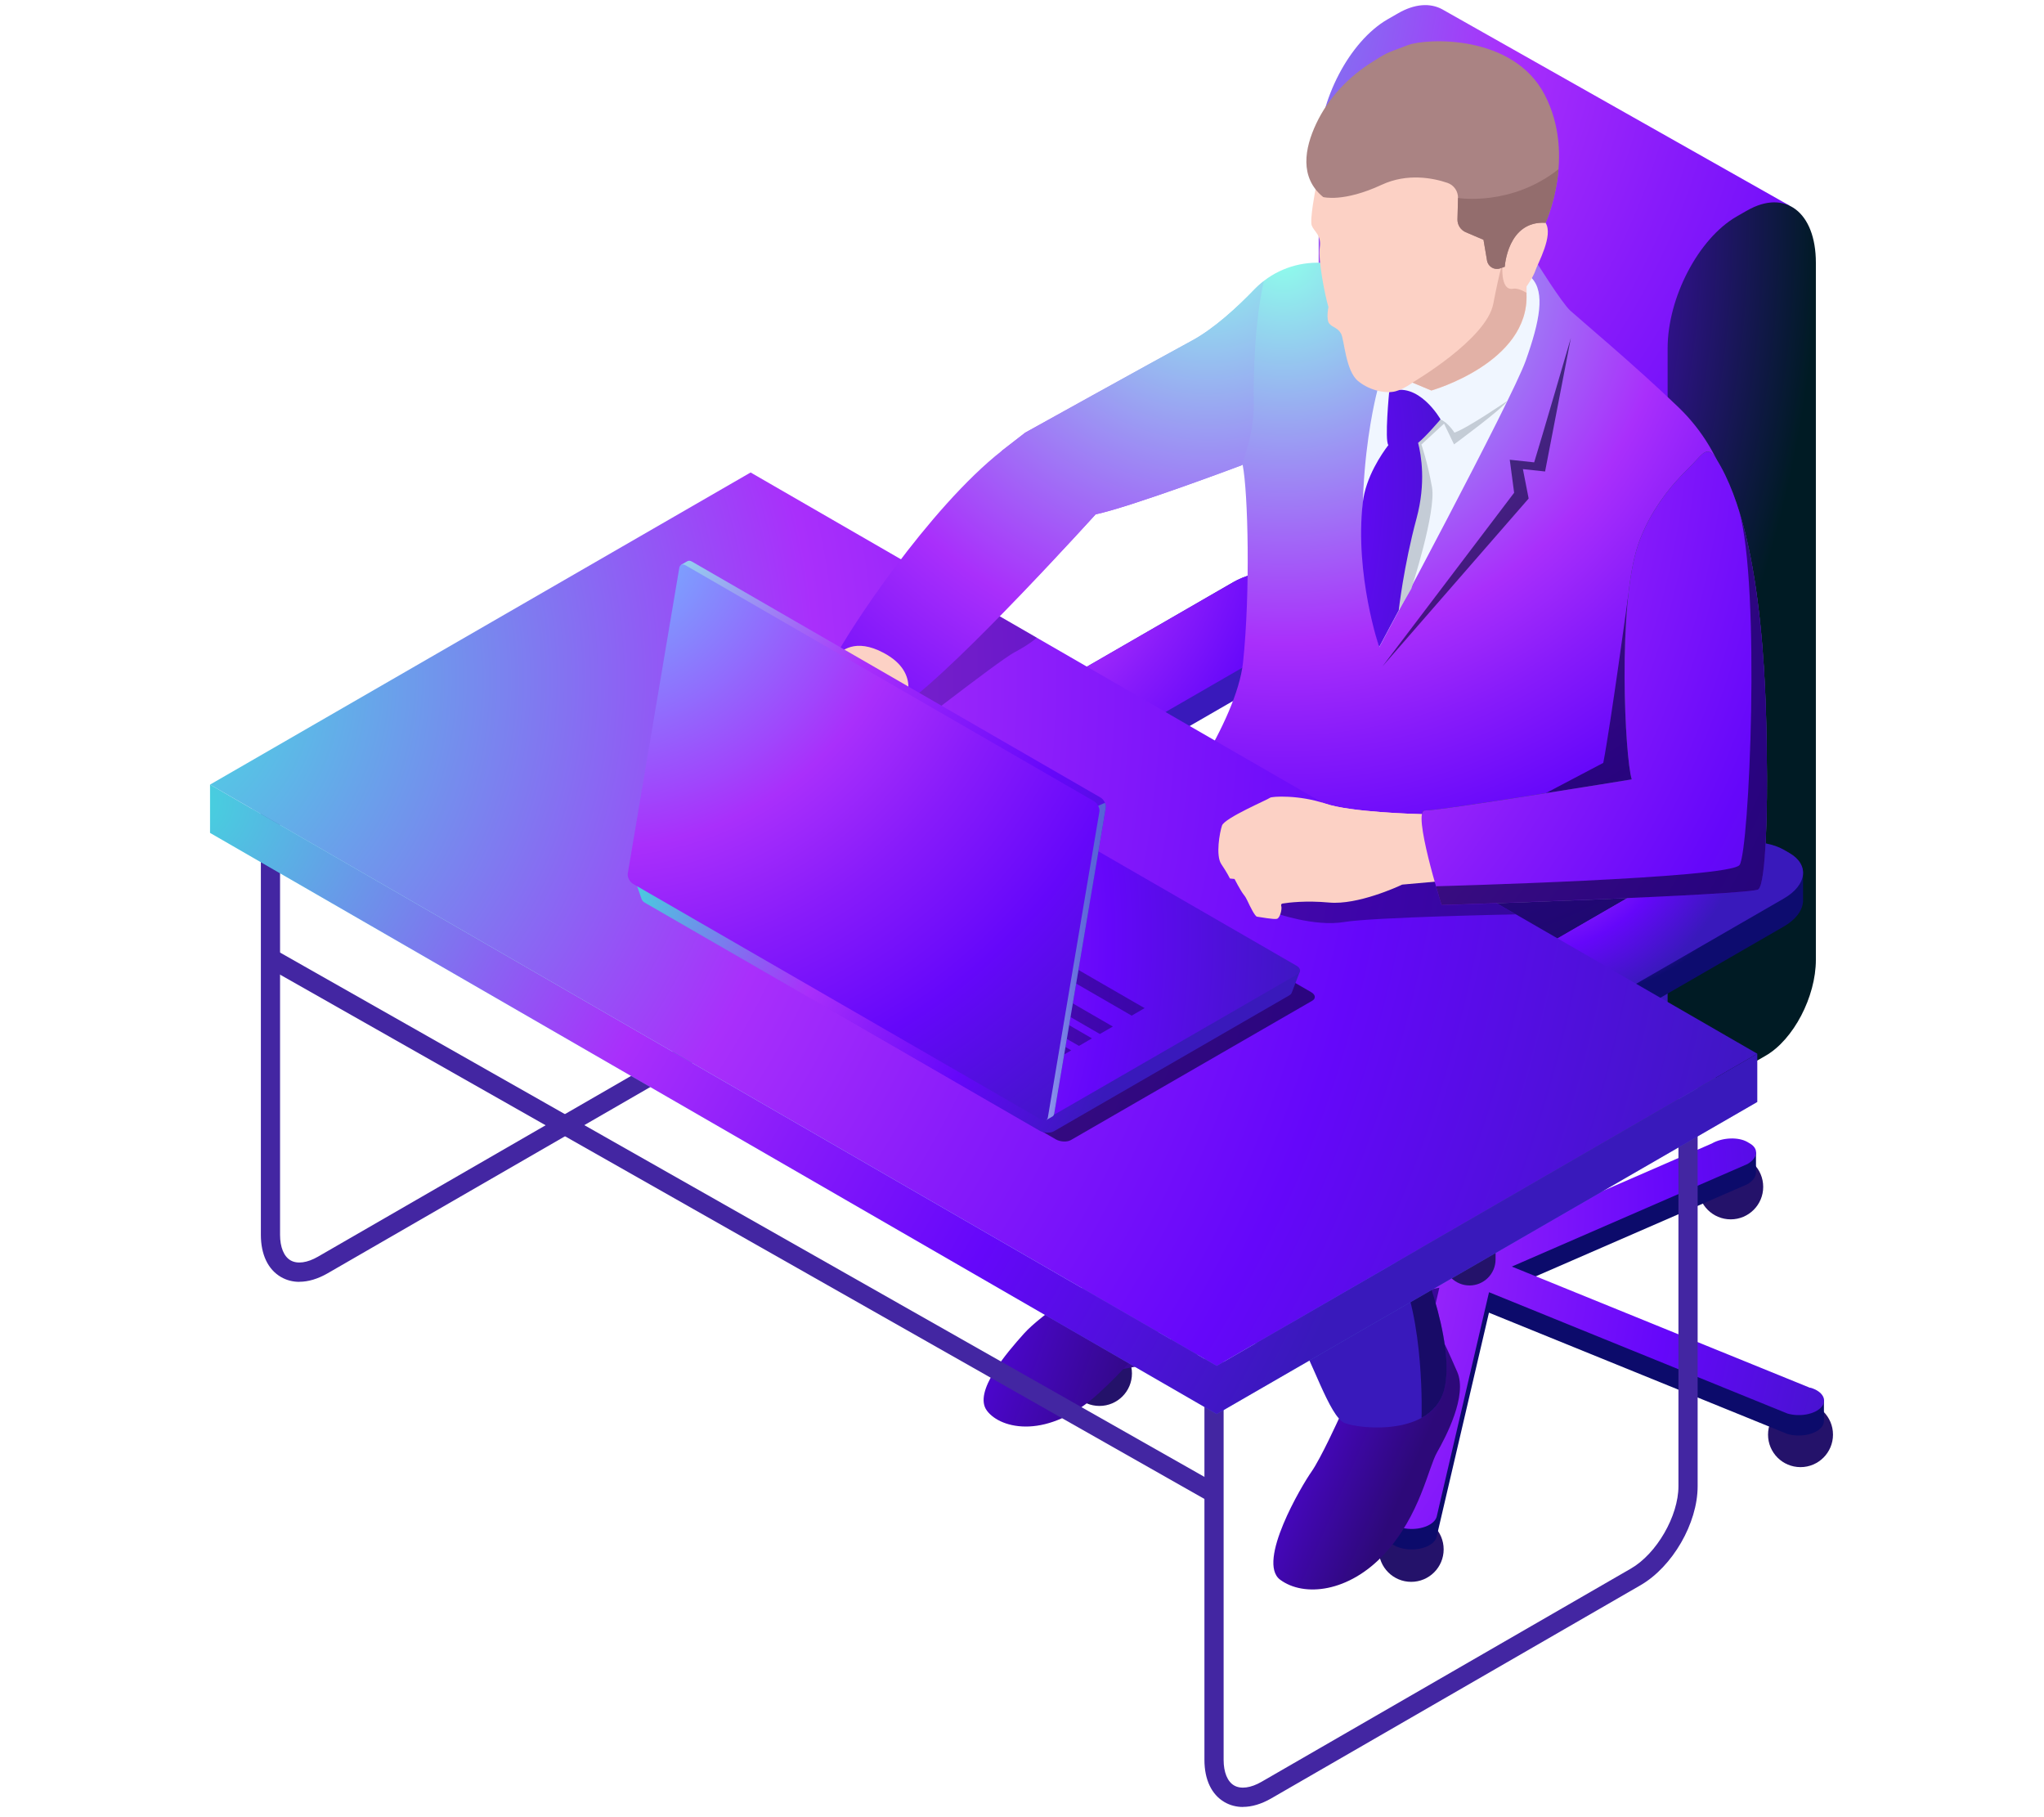 <svg xmlns="http://www.w3.org/2000/svg" width="450" height="400" viewBox="0 0 450 400" fill="none"><g clip-path="url(#clip0_358_30161)"><path d="M310.682 348.197C314.63 348.197 317.831 344.996 317.831 341.048C317.831 337.099 314.63 333.898 310.682 333.898C306.733 333.898 303.532 337.099 303.532 341.048C303.532 344.996 306.733 348.197 310.682 348.197Z" fill="#24126A"></path><path d="M388.18 261.256C388.18 265.194 384.985 268.405 381.03 268.405C377.075 268.405 373.88 265.211 373.88 261.256C373.88 257.301 377.075 254.106 381.03 254.106C384.985 254.106 388.18 257.301 388.18 261.256Z" fill="#24126A"></path><path d="M403.545 315.797C403.545 319.735 400.35 322.946 396.395 322.946C392.44 322.946 389.245 319.752 389.245 315.797C389.245 311.842 392.44 308.647 396.395 308.647C400.35 308.647 403.545 311.842 403.545 315.797Z" fill="#24126A"></path><path d="M249.207 302.326C249.207 306.264 246.013 309.476 242.057 309.476C238.102 309.476 234.908 306.281 234.908 302.326C234.908 298.371 238.102 295.177 242.057 295.177C246.013 295.177 249.207 298.371 249.207 302.326Z" fill="#24126A"></path><path d="M293.356 254.072C293.356 258.011 290.162 261.222 286.206 261.222C282.251 261.222 279.057 258.027 279.057 254.072C279.057 250.118 282.251 246.923 286.206 246.923C290.162 246.923 293.356 250.118 293.356 254.072Z" fill="#24126A"></path><path d="M320.823 280.523L242.294 295.65C241.956 295.684 241.635 295.735 241.331 295.802L241.398 295.279L237.629 294.332V298.794H237.646C237.646 298.963 237.646 299.149 237.697 299.318C238.17 301.059 241.009 302.259 244.035 301.972L322.564 286.845L320.84 280.523H320.823Z" fill="#390898"></path><path d="M386.591 253.599L384.208 255.611C382.145 254.715 379.002 254.918 376.855 256.168L320.924 280.507L328.75 285.019L384.681 260.681C385.999 259.921 386.625 258.94 386.574 258.028H386.591V253.599Z" fill="#0C0B6B"></path><path d="M291.514 248.157C290.128 246.585 286.798 245.96 284.06 246.754C283.739 246.856 283.435 246.957 283.164 247.092C283.029 246.872 282.877 246.653 282.674 246.467C282.184 245.977 281.035 245.284 281.035 245.284V249.729C281.052 250.168 281.237 250.625 281.626 251.064L317.73 284.022L327.601 281.115L291.497 248.157H291.514Z" fill="url(#paint0_linear_358_30161)"></path><path d="M401.55 308.242L400.215 308.715L399.454 310.304C399.167 310.169 398.862 310.05 398.524 309.949L327.686 281.166L322.666 286.861L393.504 315.645C396.226 316.439 399.555 315.814 400.958 314.242C401.381 313.769 401.55 313.262 401.533 312.755H401.55V308.242Z" fill="#0C0B6B"></path><path d="M317.763 284.073L306.134 333.915L305.272 333.476V338.09C305.425 339.527 307.318 340.794 309.921 341.031C312.946 341.301 315.769 340.118 316.259 338.377L328.699 285.104L317.763 284.107V284.073Z" fill="#0C0B6B"></path><path d="M398.541 305.504L332.841 278.799L384.698 256.236C387.014 254.901 387.267 252.872 385.256 251.706L384.715 251.385C382.703 250.219 379.188 250.371 376.872 251.706L325.015 274.27L291.531 243.695C290.145 242.123 286.815 241.498 284.077 242.292C281.356 243.086 280.274 245.013 281.66 246.585L315.144 277.143L242.311 291.171C239.285 291.442 237.223 293.081 237.713 294.822C238.203 296.563 241.026 297.763 244.052 297.476L316.885 283.447L305.357 332.868C304.884 334.608 306.946 336.248 309.955 336.518C312.963 336.789 315.803 335.606 316.293 333.865L327.821 284.445L393.521 311.149C396.242 311.943 399.572 311.318 400.975 309.746C402.378 308.174 401.279 306.248 398.558 305.453L398.541 305.504ZM325.792 278.867L324.575 280.253L321.905 280.016L321.482 278.478L323.882 277.768L325.792 278.867Z" fill="url(#paint1_radial_358_30161)"></path><path d="M323.528 282.957C320.368 282.957 317.798 280.388 317.798 277.228V210.889H329.258V277.228C329.258 280.388 326.689 282.957 323.528 282.957Z" fill="#24126A"></path><path d="M293.052 132.111H293.019C292.883 130.624 291.903 129.204 290.044 128.122L288.844 127.429C284.398 124.86 276.623 125.181 271.485 128.156L235.263 149.063C232.541 150.635 231.121 152.629 231.037 154.556H231.02V160.877C231.02 162.517 232 164.072 234.012 165.238L235.212 165.931C239.657 168.5 247.432 168.179 252.571 165.204L288.793 144.297C291.43 142.776 292.85 140.849 293.019 138.99H293.052V132.111Z" fill="url(#paint2_radial_358_30161)"></path><path d="M235.229 159.779L234.029 159.086C229.583 156.517 230.141 152.038 235.28 149.063L271.502 128.156C276.64 125.198 284.415 124.86 288.861 127.429L290.061 128.122C294.506 130.691 293.948 135.17 288.81 138.145L252.588 159.052C247.449 162.01 239.674 162.348 235.229 159.779Z" fill="url(#paint3_radial_358_30161)"></path><path d="M311.899 188.951L236.04 232.692C232.288 234.855 229.229 232.557 229.229 227.554C229.229 222.551 232.271 216.72 236.04 214.557L322.936 164.427V167.858C322.936 175.987 318.001 185.435 311.899 188.951Z" fill="#515151"></path><path d="M317.494 2.036C314.857 0.616 311.46 0.802 307.758 2.949L305.493 4.25C297.11 9.084 290.315 22.081 290.315 33.27V183.272L310.463 171.643V176.41L286.292 196.1L231.375 232.912L308.553 276.535L352.922 242.377L378.191 220.793L393.944 45.237L317.494 2.036Z" fill="url(#paint4_radial_358_30161)"></path><path d="M260.954 249.644C260.954 249.644 258.909 244.219 262.966 240.163C267.023 236.106 288.354 227.131 289.909 226.168C291.447 225.205 299.12 219.56 299.12 219.56L301.453 214.32C301.453 214.32 258.132 218.545 257.557 219.222C256.982 219.898 237.274 237.56 237.866 238.337C238.44 239.115 251.438 242.258 251.438 242.258L253.94 245.689L260.954 249.661V249.644Z" fill="#2D2D2D"></path><path d="M384.58 46.369L382.315 47.671C373.932 52.505 367.137 65.502 367.137 76.691V226.675L312.88 257.977C309.127 260.14 306.068 265.971 306.068 270.974C306.068 275.977 309.11 278.293 312.88 276.112L388.738 232.371C394.84 228.856 399.776 219.408 399.776 211.278V57.846C399.776 46.657 392.981 41.519 384.597 46.369H384.58Z" fill="url(#paint5_radial_358_30161)"></path><path d="M240.418 282.129C240.418 282.129 229.245 289.295 225.459 293.521C221.673 297.746 214.185 306.4 217.278 310.524C220.355 314.648 230.767 316.946 241.939 306.653C253.112 296.36 249.934 295.752 259.467 290.648C268.983 285.543 271.603 280 270.471 276.822C269.321 273.645 264.623 268.033 262.053 269.25C259.484 270.467 240.435 282.146 240.435 282.146L240.418 282.129Z" fill="url(#paint6_linear_358_30161)"></path><path d="M294.776 312.248C294.776 312.248 290.771 321.07 288.692 324.011C286.613 326.952 276.606 343.837 281.829 347.724C287.069 351.612 296.991 350.53 304.834 342.012C312.676 333.493 314.417 323.132 316.361 319.718C318.305 316.304 323.105 307.228 320.823 301.989C318.541 296.749 318.034 295.836 318.034 295.836L294.776 312.248Z" fill="url(#paint7_linear_358_30161)"></path><path d="M254.194 186.534C254.194 186.534 220.98 219.289 215.538 235.751C215.538 235.751 213.239 244.641 219.662 251.605C226.085 258.585 239.708 281.369 239.708 281.369C239.708 281.369 249.884 293.673 263.017 283.836C263.017 283.836 268.95 274.354 265.299 268.033C261.648 261.729 251.929 241.565 251.929 241.565C251.929 241.565 273.226 226.912 283.74 223.21C294.253 219.509 299.865 216.652 299.865 216.652C299.865 216.652 297.955 226.574 290.264 236.241C282.573 245.909 269.694 261.458 273.987 272.275C278.263 283.092 280.748 286.439 284.788 292.676C288.81 298.895 292.63 311.893 296.062 313.245C299.493 314.597 315.381 316.152 317.95 305.808C320.52 295.464 312.542 275.368 308.941 268.574C308.941 268.574 351.891 219.036 355.981 213.576C360.072 208.134 267.496 178.117 254.194 186.517V186.534Z" fill="url(#paint8_radial_358_30161)"></path><path d="M265.316 268.033C261.665 261.729 251.946 241.565 251.946 241.565C251.946 241.565 273.243 226.912 283.756 223.21C294.27 219.509 299.882 216.652 299.882 216.652C301.893 213.864 308.417 203.216 311.341 194.782C287.12 187.683 260.82 182.342 254.211 186.517C256.56 192.314 268.899 192.263 268.899 192.263C268.899 192.263 273.514 203.486 276.573 204.923C279.632 206.359 286.951 204.787 286.951 204.787C286.951 204.787 285.768 206.63 280.545 210.399C275.322 214.168 242.649 240.94 242.649 240.94C242.649 240.94 244.509 242.005 253.214 257.723C261.918 273.459 263.034 283.819 263.034 283.819C263.034 283.819 268.967 274.337 265.316 268.016V268.033Z" fill="#160A5B"></path><path opacity="0.6" d="M338.723 203.909C319.522 202.083 297.16 201.914 302.197 211.988C310.733 229.092 327.906 229.853 327.906 229.853C327.804 236.14 301.453 266.478 301.453 266.478L307.589 278.411C313.724 290.343 312.964 312.096 312.964 312.096C315.33 310.811 317.206 308.8 317.967 305.791C320.536 295.448 312.558 275.352 308.958 268.557C308.958 268.557 351.907 219.002 355.998 213.56C357.215 211.954 349.93 208.168 338.74 203.892L338.723 203.909Z" fill="#020230"></path><path d="M220.608 99.187L225.713 95.232C225.713 95.232 253.247 79.953 262.409 74.984C267.361 72.296 272.516 67.513 276.201 63.676C279.784 59.941 284.754 57.845 289.943 57.828L338.183 57.592C338.183 57.592 343.794 66.6 345.688 68.358C347.074 69.659 360.173 80.629 369.554 89.671C374.743 94.674 378.529 100.944 380.49 107.874C385.865 126.821 385.78 164.984 386.592 192.28C386.592 192.28 383.262 193.582 375.013 195.34C366.799 197.097 367.813 195.965 367.813 195.965C367.813 195.965 355.508 223.65 338.808 226.337C322.108 229.008 299.611 221.199 295.605 194.985C295.605 194.985 263.051 190.1 254.228 186.483C253.416 186.145 253.129 185.148 253.653 184.438C257.591 179.216 272.263 158.967 273.666 145.767C275.288 130.522 274.781 108.381 273.581 102.33C273.581 102.33 249.039 111.575 241.213 113.215C241.213 113.215 211.329 146.055 198.838 154.996C198.838 154.996 203.114 148.269 194.528 143.705L220.608 99.187Z" fill="url(#paint9_radial_358_30161)"></path><path opacity="0.6" d="M375.03 195.34C376.281 195.069 377.413 194.816 378.444 194.579L376.703 191.165L331.421 186.365L304.969 187.734L295.875 196.371C296.382 199.176 297.109 201.779 298.022 204.145C298.072 204.145 309.262 205.768 314.468 204.652C319.674 203.537 359.97 209.469 360.054 209.469C364.618 202.912 367.44 196.81 367.795 196.033C367.762 196.252 368.252 196.759 375.03 195.323V195.34Z" fill="#020230"></path><path d="M313.91 179.52C313.86 179.351 313.725 179.232 313.539 179.232C311.358 179.182 297.211 178.759 291.853 176.917C286.055 174.922 279.903 175.277 279.581 175.615C279.26 175.953 269.609 180.044 269.034 181.717C268.527 183.187 267.597 188.325 268.882 190.218C270.167 192.111 270.775 193.379 270.775 193.379L271.789 193.48C271.789 193.48 273.091 196.033 273.818 196.945C274.139 197.334 274.392 197.773 274.612 198.247C275.221 199.565 276.302 201.745 276.742 201.779C277.384 201.847 280.376 202.438 281.136 202.252C281.762 202.083 282.32 200.19 282.066 199.362C281.998 199.126 282.117 198.923 282.353 198.889C283.739 198.669 287.475 198.196 292.63 198.669C298.918 199.244 307.826 195.137 308.637 194.748C308.688 194.731 308.721 194.714 308.772 194.714L317.646 193.92C317.899 193.903 318.069 193.649 318.001 193.396L313.944 179.537L313.91 179.52Z" fill="#FCD1C5"></path><path d="M303.228 85.987C303.228 85.987 295.673 113.823 303.668 142.438C303.668 142.438 332.723 88.234 335.884 79.429C339.028 70.623 340.177 64.386 337.236 61.226C334.295 58.065 308.028 74.392 308.028 74.392L303.228 85.987Z" fill="#F0F6FF"></path><path d="M310.699 129.643C310.699 129.643 316.226 112.708 315.263 107.232C314.299 101.756 312.93 97.852 312.93 97.852L317.916 93.254L320.114 97.818C320.114 97.818 331.1 89.756 331.827 88.251C331.827 88.251 322.97 94.319 320.198 95.232C320.198 95.232 318.88 93.052 317.139 92.325C315.398 91.598 311.071 97.513 311.071 97.513L310.259 107.79L305.916 131.756L307.42 135.322L310.682 129.643H310.699Z" fill="#C4CCD6"></path><path d="M317.156 92.324C317.156 92.324 312.237 83.654 305.831 86.307C305.831 86.307 304.8 96.989 305.662 97.969C304.225 99.846 300.659 105.001 300.017 110.679C298.242 126.584 303.634 142.437 303.634 142.437L307.944 134.342C307.944 134.342 309.026 124.589 311.865 114.094C313.961 106.336 312.896 100.184 312.203 97.479C314.029 95.992 317.139 92.307 317.139 92.307L317.156 92.324Z" fill="url(#paint10_radial_358_30161)"></path><path d="M289.638 41.586C289.638 41.586 288.303 48.364 288.793 49.648C289.266 50.933 290.99 51.795 290.567 54.431C290.145 57.068 291.666 64.961 292.461 67.581C292.461 67.581 291.886 70.386 292.68 71.265C293.475 72.144 294.489 72.11 295.233 73.429C295.976 74.764 296.213 81.592 298.985 83.874C301.757 86.156 305.357 86.629 307.216 86.139C309.076 85.648 310.986 84.229 310.986 84.229L315.144 85.97C315.144 85.97 336.762 79.851 336.086 64.657V63.051C336.086 63.051 337.607 60.904 338.047 59.502C338.486 58.099 342.07 51.778 340.261 49.056C340.261 49.056 348.628 16.014 322.801 14.02C296.974 12.025 293.086 30.127 289.655 41.603L289.638 41.586Z" fill="#FCD1C5"></path><path d="M336.07 64.64V64.454C334.988 63.811 333.94 63.406 333.095 63.558C330.137 64.082 330.813 57.947 330.813 57.947C330.813 57.947 330.272 59.062 328.751 66.888C327.247 74.713 310.953 84.212 310.953 84.212L315.111 85.952C315.111 85.952 336.729 79.834 336.053 64.64H336.07Z" fill="#E2B1A6"></path><path d="M289.757 27.253C287.238 32.611 286.021 39.051 291.312 43.377C291.312 43.377 295.757 44.594 304.192 40.673C309.871 38.037 315.567 39.203 318.66 40.251C320.097 40.741 321.026 42.093 320.993 43.597L320.874 48.296C320.841 49.513 321.567 50.628 322.683 51.118L326.604 52.792L327.382 57.372C327.618 58.724 329.004 59.535 330.289 59.079L331.286 58.724C331.286 58.724 331.878 48.549 340.262 49.056C340.262 49.056 347.056 34.352 340.093 20.898C333.129 7.445 314.029 8.408 309.955 9.929C304.597 11.941 305.341 11.636 302.265 13.546C296.906 16.859 292.444 21.541 289.757 27.253Z" fill="#AA8383"></path><path opacity="0.6" d="M358.482 130.945C358.482 130.945 354.561 159.779 352.972 167.925L340.329 174.584L362.776 173.215L358.482 130.928V130.945Z" fill="#020230"></path><path d="M340.261 49.039C340.261 49.039 342.56 44.053 343.118 37.242C332.672 45.507 320.993 43.58 320.993 43.58L320.874 48.279C320.84 49.496 321.567 50.611 322.683 51.102L326.604 52.775L327.382 57.355C327.618 58.707 329.004 59.519 330.289 59.062L331.286 58.707C331.286 58.707 331.878 48.532 340.261 49.039Z" fill="#936D6D"></path><path opacity="0.6" d="M345.839 74.375C345.839 74.375 339.146 97.344 337.76 101.772L332.385 101.198L333.348 108.465L304.36 146.68L336.543 109.733L335.275 103.26L340.16 103.784L345.839 74.375Z" fill="#020230"></path><path d="M317.376 199.227C317.376 199.227 385.358 197.013 387.099 195.779C388.84 194.545 389.144 177.052 388.975 166.911C388.856 159.796 388.941 131.976 382.873 112.471C387.639 129.001 385.138 187.43 382.974 190.404C380.811 193.379 316.142 195.086 316.142 195.086C316.835 197.52 317.376 199.21 317.376 199.21V199.227Z" fill="#263649"></path><path d="M183.811 144.855C183.811 144.855 183.558 146.562 180.6 148.252C177.642 149.925 170.07 153.66 168.853 154.742C167.636 155.824 162.176 160.607 162.007 161.232C161.855 161.858 160.216 167.283 160.216 167.621C160.216 167.942 160.756 170.46 160.756 170.46L159.066 178.472C159.066 178.472 156.936 181.582 159.252 182.427C161.568 183.272 162.886 180.872 162.92 180.5C162.92 180.5 166.436 178.827 169.005 176.832C171.574 174.838 181.901 166.539 183.642 167.046C185.4 167.553 183.778 170.528 182.949 171.052C182.104 171.559 176.645 176.917 178.927 180.618C181.225 184.337 182.713 178.522 184.217 177.339C185.721 176.156 189.001 171.508 191.012 170.934C193.023 170.359 196.657 162.872 197.131 159.542C197.604 156.195 199.987 154.049 200.849 152.967C201.711 151.886 199.007 143.587 199.007 143.587L188.798 140.409L185.214 142.742L183.795 144.905L183.811 144.855Z" fill="#FCD1C5"></path><path d="M377.87 101.029C375.74 97.649 374.76 100.15 371.886 102.922C368.016 106.674 363.164 112.505 360.646 119.874C356.082 133.277 357.722 166.759 359.243 171.559C359.243 171.559 316.666 178.523 313.724 178.404C310.783 178.269 317.375 199.244 317.375 199.244C317.375 199.244 385.358 197.03 387.099 195.796C388.839 194.562 389.144 177.069 388.975 166.928C388.839 158.241 388.992 118.624 377.853 101.029H377.87Z" fill="#334659"></path><path d="M317.376 199.227C317.376 199.227 385.358 197.013 387.099 195.779C388.84 194.545 389.144 177.052 388.975 166.911C388.856 159.796 388.941 131.976 382.873 112.471C387.639 129.001 385.138 187.43 382.974 190.404C380.811 193.379 316.142 195.086 316.142 195.086C316.835 197.52 317.376 199.21 317.376 199.21V199.227Z" fill="#263649"></path><path d="M396.953 191.773H396.919C396.784 190.286 395.803 188.866 393.944 187.785L392.744 187.092C388.299 184.523 380.524 184.844 375.385 187.818L339.163 208.726C336.442 210.298 335.022 212.292 334.937 214.219H334.92V220.54C334.92 222.179 335.901 223.734 337.912 224.901L339.112 225.594C343.558 228.163 351.333 227.841 356.471 224.867L392.693 203.959C395.33 202.438 396.75 200.512 396.919 198.652H396.953V191.773Z" fill="url(#paint11_radial_358_30161)"></path><path d="M339.129 219.424L337.929 218.731C333.484 216.162 334.042 211.684 339.18 208.709L375.402 187.802C380.541 184.844 388.316 184.506 392.761 187.075L393.961 187.768C398.407 190.337 397.849 194.816 392.71 197.79L356.488 218.698C351.35 221.655 343.575 221.993 339.129 219.424Z" fill="url(#paint12_radial_358_30161)"></path><path d="M273.649 397.753C272.195 397.753 270.826 397.398 269.592 396.688C266.736 395.032 265.164 391.736 265.164 387.392V289.735H269.389V387.392C269.389 390.113 270.234 392.175 271.705 393.02C273.175 393.866 275.373 393.578 277.739 392.209L359.057 345.274C364.737 341.995 369.52 333.696 369.52 327.155V229.515H373.746V327.155C373.746 335.302 368.219 344.868 361.17 348.941L279.852 395.877C277.705 397.111 275.592 397.736 273.649 397.736V397.753Z" fill="#4326A2"></path><path d="M65.916 282.163C64.462 282.163 63.093 281.808 61.859 281.098C59.003 279.442 57.431 276.146 57.431 271.802V174.145H61.656V271.802C61.656 274.524 62.501 276.586 63.972 277.431C65.442 278.276 67.64 277.988 70.006 276.619L151.324 229.684C157.004 226.405 161.787 218.106 161.787 211.565V113.925H166.013V211.565C166.013 219.712 160.486 229.278 153.437 233.351L72.119 280.287C69.972 281.521 67.859 282.146 65.916 282.146V282.163Z" fill="#4326A2"></path><path d="M60.59 209.075L58.505 212.75L266.237 330.56L268.321 326.885L60.59 209.075Z" fill="#4326A2"></path><path opacity="0.5" d="M267.868 311.267L46.241 183.322L165.252 114.617L386.879 242.562L267.868 311.267Z" fill="url(#paint13_linear_358_30161)"></path><path d="M46.241 172.708V183.322L267.868 311.267L386.879 242.562V231.948L267.868 300.653L46.241 172.708Z" fill="url(#paint14_radial_358_30161)"></path><path d="M267.868 300.653L46.241 172.708L165.252 104.003L386.879 231.948L267.868 300.653Z" fill="url(#paint15_radial_358_30161)"></path><path opacity="0.4" d="M280.849 201.002C280.849 201.002 289.368 204.044 295.875 202.962C302.383 201.881 333.703 201.272 333.703 201.272L328.785 198.433L317.798 190.793L290.585 192.635L280.088 196.405L280.866 201.036L280.849 201.002Z" fill="#020230"></path><path d="M313.91 179.52C313.86 179.351 313.725 179.232 313.539 179.232C311.358 179.182 297.211 178.759 291.853 176.917C286.055 174.922 279.903 175.277 279.581 175.615C279.26 175.953 269.609 180.044 269.034 181.717C268.527 183.187 267.597 188.325 268.882 190.218C270.167 192.111 270.775 193.379 270.775 193.379L271.789 193.48C271.789 193.48 273.091 196.033 273.818 196.945C274.139 197.334 274.392 197.773 274.612 198.247C275.221 199.565 276.302 201.745 276.742 201.779C277.384 201.847 280.376 202.438 281.136 202.252C281.762 202.083 282.32 200.19 282.066 199.362C281.998 199.126 282.117 198.923 282.353 198.889C283.739 198.669 287.475 198.196 292.63 198.669C298.918 199.244 307.826 195.137 308.637 194.748C308.688 194.731 308.721 194.714 308.772 194.714L317.646 193.92C317.899 193.903 318.069 193.649 318.001 193.396L313.944 179.537L313.91 179.52Z" fill="#FCD1C5"></path><path d="M377.87 101.029C375.74 97.649 374.76 100.15 371.886 102.922C368.016 106.674 363.164 112.505 360.646 119.874C356.082 133.277 357.722 166.759 359.243 171.559C359.243 171.559 316.666 178.523 313.724 178.404C310.783 178.269 317.375 199.244 317.375 199.244C317.375 199.244 385.358 197.03 387.099 195.796C388.839 194.562 389.144 177.069 388.975 166.928C388.839 158.241 388.992 118.624 377.853 101.029H377.87Z" fill="url(#paint16_radial_358_30161)"></path><path opacity="0.6" d="M317.375 199.227C317.375 199.227 385.357 197.013 387.098 195.779C388.839 194.545 389.143 177.052 388.974 166.911C388.856 159.796 388.94 131.976 382.872 112.471C387.639 129.001 385.137 187.43 382.974 190.404C380.81 193.379 316.141 195.086 316.141 195.086C316.834 197.52 317.375 199.21 317.375 199.21V199.227Z" fill="#020230"></path><path opacity="0.3" d="M195.525 164.427C195.525 164.427 219.831 145.429 223.313 143.604C226.795 141.762 228.248 140.376 228.248 140.376L220.118 135.677L206.36 141.339L189.034 158.511L162.345 177.424V181.818C162.345 181.818 184.352 172.37 186.82 170.765C189.288 169.159 195.542 164.443 195.542 164.443L195.525 164.427Z" fill="#180D5B"></path><path opacity="0.63" d="M181.023 181.633C181.023 181.633 186.195 177.002 189.541 175.464C192.888 173.925 198.196 169.818 198.838 166.675C199.48 163.531 205.024 156.584 205.024 156.584L196.167 161.689L183.338 169.092L161.99 181.48C161.99 181.48 163.292 182.985 165.996 182.055C168.701 181.142 173.771 177.897 176.138 177.61C178.504 177.323 182.409 176.596 182.409 176.596L181.023 181.616V181.633Z" fill="#2D2D2D"></path><path d="M183.811 144.855C183.811 144.855 183.558 146.562 180.6 148.252C177.642 149.925 170.07 153.66 168.853 154.742C167.636 155.824 162.176 160.607 162.007 161.232C161.855 161.858 160.216 167.283 160.216 167.621C160.216 167.942 160.756 170.46 160.756 170.46L159.066 178.472C159.066 178.472 156.936 181.582 159.252 182.427C161.568 183.272 162.886 180.872 162.92 180.5C162.92 180.5 166.436 178.827 169.005 176.832C171.574 174.838 181.901 166.539 183.642 167.046C185.4 167.553 183.778 170.528 182.949 171.052C182.104 171.559 176.645 176.917 178.927 180.618C181.225 184.337 182.713 178.522 184.217 177.339C185.721 176.156 189.001 171.508 191.012 170.934C193.023 170.359 196.657 162.872 197.131 159.542C197.604 156.195 199.987 154.049 200.849 152.967C201.711 151.886 199.007 143.587 199.007 143.587L188.798 140.409L185.214 142.742L183.795 144.905L183.811 144.855Z" fill="#FCD1C5"></path><path d="M276.015 88.792C276.015 88.792 275.643 73.564 278.229 61.885C277.519 62.443 276.826 63.017 276.201 63.676C272.516 67.513 267.378 72.313 262.408 74.984C253.247 79.936 225.713 95.232 225.713 95.232L220.608 99.186C204.466 111.846 186.414 139.395 183.794 144.855C185.062 143.164 188.307 140.393 194.528 143.705C203.114 148.269 199.024 155.131 199.024 155.131C211.515 146.19 241.212 113.215 241.212 113.215C248.548 111.677 270.555 103.463 273.31 102.432C275.068 97.851 276.099 93.237 276.015 88.792Z" fill="url(#paint17_radial_358_30161)"></path><path opacity="0.6" d="M143.465 199.43L232.474 250.811C233.454 251.368 234.925 251.436 235.77 250.946L288.895 220.286C289.74 219.796 289.638 218.951 288.658 218.393L199.649 167.013C198.669 166.455 197.198 166.387 196.353 166.877L143.228 197.537C142.383 198.027 142.485 198.872 143.465 199.43Z" fill="#020230"></path><path d="M139.477 192.787L144.378 195.356L193.582 166.945C194.41 166.472 195.847 166.522 196.793 167.08L281.661 216.078C282.472 215.621 286.174 213.847 286.174 213.847L284.382 218.529C284.315 218.731 284.146 218.917 283.875 219.086L232.052 249.002C231.224 249.475 229.787 249.425 228.84 248.867L141.995 198.72C141.606 198.5 141.37 198.23 141.268 197.942L139.477 192.787Z" fill="url(#paint18_radial_358_30161)"></path><path d="M140.22 193.599L229.229 244.98C230.209 245.537 231.68 245.605 232.525 245.115L285.65 214.455C286.495 213.965 286.393 213.12 285.413 212.562L196.404 161.182C195.424 160.624 193.953 160.556 193.108 161.046L139.983 191.706C139.138 192.196 139.24 193.041 140.22 193.599Z" fill="url(#paint19_radial_358_30161)"></path><path d="M171.151 186.618L231.409 221.419L234.266 219.762L174.008 184.979L171.151 186.618Z" fill="#24126A"></path><path opacity="0.4" d="M166.588 189.255L237.545 230.224L240.401 228.568L169.444 187.598L166.588 189.255Z" fill="#06033E"></path><path opacity="0.4" d="M162.024 191.891L232.981 232.861L235.837 231.205L164.88 190.235L162.024 191.891Z" fill="#06033E"></path><path d="M157.46 194.528L228.417 235.481L231.274 233.841L160.317 192.872L157.46 194.528Z" fill="#24126A"></path><path opacity="0.4" d="M249.664 220.573L181.006 180.922L178.149 182.579L246.284 221.909L249.14 223.565L251.997 221.909L249.664 220.573Z" fill="#06033E"></path><path opacity="0.4" d="M227.944 219.407L242.142 227.605L244.999 225.965L230.699 217.7L227.944 219.407Z" fill="#06033E"></path><path d="M139.612 191.469L150.869 124.708L149.956 124.319L151.308 123.542C151.579 123.373 151.951 123.39 152.356 123.626L242.278 175.548C243.022 175.97 243.579 177.069 243.444 177.83L232.103 245.115C232.035 245.47 231.866 245.706 231.629 245.808L230.294 246.568L230.057 245.334H230.125L140.744 193.751C140 193.328 139.443 192.23 139.578 191.469H139.612Z" fill="url(#paint20_radial_358_30161)"></path><path d="M241.787 177.373L243.258 176.714C243.427 177.086 243.511 177.492 243.444 177.83L232.102 245.115C232.035 245.47 231.866 245.706 231.629 245.808L230.294 246.568L230.057 245.335H230.125L225.595 242.749L241.754 177.39L241.787 177.373Z" fill="url(#paint21_linear_358_30161)"></path><path d="M139.375 194.562L229.296 246.484C229.989 246.889 230.581 246.653 230.699 245.943L242.041 178.658C242.176 177.897 241.618 176.799 240.874 176.376L150.953 124.454C150.26 124.049 149.668 124.285 149.55 124.995L138.208 192.28C138.073 193.041 138.631 194.14 139.375 194.562Z" fill="url(#paint22_radial_358_30161)"></path></g><defs><linearGradient id="paint0_linear_358_30161" x1="304.766" y1="266.225" x2="271.284" y2="233.856" gradientUnits="userSpaceOnUse"><stop stop-color="#5761D7"></stop><stop offset="0.18" stop-color="#5B65D8"></stop><stop offset="0.39" stop-color="#6A72DE"></stop><stop offset="0.61" stop-color="#8188E8"></stop><stop offset="0.85" stop-color="#A2A6F5"></stop><stop offset="1" stop-color="#BCBEFF"></stop></linearGradient><radialGradient id="paint1_radial_358_30161" cx="0" cy="0" r="1" gradientUnits="userSpaceOnUse" gradientTransform="translate(211.751 265.329) scale(215.964 215.951)"><stop stop-color="#42E3DF"></stop><stop offset="0.4" stop-color="#A92FFB"></stop><stop offset="0.55" stop-color="#881BFA"></stop><stop offset="0.73" stop-color="#6507FA"></stop><stop offset="1" stop-color="#3919BB"></stop></radialGradient><radialGradient id="paint2_radial_358_30161" cx="0" cy="0" r="1" gradientUnits="userSpaceOnUse" gradientTransform="translate(218.326 113.198) scale(47.834 47.831)"><stop stop-color="#42E3DF"></stop><stop offset="0.4" stop-color="#A92FFB"></stop><stop offset="0.55" stop-color="#881BFA"></stop><stop offset="0.73" stop-color="#6507FA"></stop><stop offset="1" stop-color="#3919BB"></stop></radialGradient><radialGradient id="paint3_radial_358_30161" cx="0" cy="0" r="1" gradientUnits="userSpaceOnUse" gradientTransform="translate(207.407 110.122) scale(104.83 104.824)"><stop stop-color="#48BDDD"></stop><stop offset="0.4" stop-color="#A92FFB"></stop><stop offset="0.55" stop-color="#881BFA"></stop><stop offset="0.73" stop-color="#6507FA"></stop><stop offset="1" stop-color="#3919BB"></stop></radialGradient><radialGradient id="paint4_radial_358_30161" cx="0" cy="0" r="1" gradientUnits="userSpaceOnUse" gradientTransform="translate(227.589 -8.206) scale(266.165 266.149)"><stop stop-color="#42E3DF"></stop><stop offset="0.4" stop-color="#A92FFB"></stop><stop offset="0.55" stop-color="#881BFA"></stop><stop offset="0.73" stop-color="#6507FA"></stop><stop offset="1" stop-color="#3919BB"></stop></radialGradient><radialGradient id="paint5_radial_358_30161" cx="0" cy="0" r="1" gradientUnits="userSpaceOnUse" gradientTransform="translate(137.718 48.904) scale(485.594 485.565)"><stop stop-color="#42E3DF"></stop><stop offset="0.28" stop-color="#A92FFB"></stop><stop offset="0.33" stop-color="#881BFA"></stop><stop offset="0.4" stop-color="#6507FA"></stop><stop offset="0.54" stop-color="#001B24"></stop></radialGradient><linearGradient id="paint6_linear_358_30161" x1="257.997" y1="296.783" x2="207.002" y2="278.578" gradientUnits="userSpaceOnUse"><stop stop-color="#2D0979"></stop><stop offset="1" stop-color="#5B04F7"></stop></linearGradient><linearGradient id="paint7_linear_358_30161" x1="309.786" y1="326.225" x2="272.162" y2="309.711" gradientUnits="userSpaceOnUse"><stop stop-color="#2D0979"></stop><stop offset="1" stop-color="#5B04F7"></stop></linearGradient><radialGradient id="paint8_radial_358_30161" cx="0" cy="0" r="1" gradientUnits="userSpaceOnUse" gradientTransform="translate(149.939 249.982) scale(148.895 148.886)"><stop stop-color="#48BDDD"></stop><stop offset="0.47" stop-color="#A92FFB"></stop><stop offset="0.59" stop-color="#881BFA"></stop><stop offset="0.73" stop-color="#6507FA"></stop><stop offset="1" stop-color="#3919BB"></stop></radialGradient><radialGradient id="paint9_radial_358_30161" cx="0" cy="0" r="1" gradientUnits="userSpaceOnUse" gradientTransform="translate(282.59 56.933) scale(180.384 180.374)"><stop stop-color="#8EFFEB"></stop><stop offset="0.47" stop-color="#A92FFB"></stop><stop offset="0.59" stop-color="#881BFA"></stop><stop offset="0.73" stop-color="#6507FA"></stop><stop offset="1" stop-color="#3919BB"></stop></radialGradient><radialGradient id="paint10_radial_358_30161" cx="0" cy="0" r="1" gradientUnits="userSpaceOnUse" gradientTransform="translate(178.386 105.66) scale(158.157 158.148)"><stop stop-color="#44D4DE"></stop><stop offset="0.47" stop-color="#A92FFB"></stop><stop offset="0.59" stop-color="#881BFA"></stop><stop offset="0.73" stop-color="#6507FA"></stop><stop offset="1" stop-color="#3919BB"></stop></radialGradient><radialGradient id="paint11_radial_358_30161" cx="0" cy="0" r="1" gradientUnits="userSpaceOnUse" gradientTransform="translate(346.38 177.086) scale(78.039 78.035)"><stop stop-color="#B4FFF1"></stop><stop offset="0.28" stop-color="#A92FFB"></stop><stop offset="0.33" stop-color="#881BFA"></stop><stop offset="0.4" stop-color="#6507FA"></stop><stop offset="0.54" stop-color="#0D0C6F"></stop></radialGradient><radialGradient id="paint12_radial_358_30161" cx="0" cy="0" r="1" gradientUnits="userSpaceOnUse" gradientTransform="translate(334.701 172.725) scale(51.249 51.246)"><stop stop-color="#48BDDD"></stop><stop offset="0.4" stop-color="#A92FFB"></stop><stop offset="0.55" stop-color="#881BFA"></stop><stop offset="0.73" stop-color="#6507FA"></stop><stop offset="1" stop-color="#3919BB"></stop></radialGradient><linearGradient id="paint13_linear_358_30161" x1="46.241" y1="212.934" x2="386.879" y2="212.934" gradientUnits="userSpaceOnUse"><stop stop-color="#42E8E0"></stop><stop offset="0.15" stop-color="#42E3DF"></stop><stop offset="0.33" stop-color="#44D4DE"></stop><stop offset="0.52" stop-color="#48BDDD"></stop><stop offset="0.72" stop-color="#4D9BDA"></stop><stop offset="0.93" stop-color="#5471D8"></stop><stop offset="1" stop-color="#5761D7"></stop></linearGradient><radialGradient id="paint14_radial_358_30161" cx="0" cy="0" r="1" gradientUnits="userSpaceOnUse" gradientTransform="translate(42.455 176.443) scale(273.991 273.975)"><stop stop-color="#44D4DE"></stop><stop offset="0.4" stop-color="#A92FFB"></stop><stop offset="0.55" stop-color="#881BFA"></stop><stop offset="0.73" stop-color="#6507FA"></stop><stop offset="1" stop-color="#3919BB"></stop></radialGradient><radialGradient id="paint15_radial_358_30161" cx="0" cy="0" r="1" gradientUnits="userSpaceOnUse" gradientTransform="translate(27.665 149.705) scale(380.139 380.116)"><stop stop-color="#42E8E0"></stop><stop offset="0.4" stop-color="#A92FFB"></stop><stop offset="0.55" stop-color="#881BFA"></stop><stop offset="0.73" stop-color="#6507FA"></stop><stop offset="1" stop-color="#3919BB"></stop></radialGradient><radialGradient id="paint16_radial_358_30161" cx="0" cy="0" r="1" gradientUnits="userSpaceOnUse" gradientTransform="translate(187.479 85.175) scale(293.564 293.547)"><stop stop-color="#42E3DF"></stop><stop offset="0.47" stop-color="#A92FFB"></stop><stop offset="0.59" stop-color="#881BFA"></stop><stop offset="0.73" stop-color="#6507FA"></stop><stop offset="0.86" stop-color="#5010DC"></stop><stop offset="1" stop-color="#3919BB"></stop></radialGradient><radialGradient id="paint17_radial_358_30161" cx="0" cy="0" r="1" gradientUnits="userSpaceOnUse" gradientTransform="translate(266.059 51.473) scale(193.517 193.506)"><stop stop-color="#8EFFEB"></stop><stop offset="0.47" stop-color="#A92FFB"></stop><stop offset="0.59" stop-color="#881BFA"></stop><stop offset="0.73" stop-color="#6507FA"></stop><stop offset="1" stop-color="#3919BB"></stop></radialGradient><radialGradient id="paint18_radial_358_30161" cx="0" cy="0" r="1" gradientUnits="userSpaceOnUse" gradientTransform="translate(136.941 196.928) rotate(180) scale(114.887 114.88)"><stop stop-color="#44D4DE"></stop><stop offset="0.4" stop-color="#A92FFB"></stop><stop offset="0.55" stop-color="#881BFA"></stop><stop offset="0.73" stop-color="#6507FA"></stop><stop offset="1" stop-color="#3919BB"></stop></radialGradient><radialGradient id="paint19_radial_358_30161" cx="0" cy="0" r="1" gradientUnits="userSpaceOnUse" gradientTransform="translate(113.565 206.123) rotate(-180) scale(179.133 179.123)"><stop stop-color="#48BDDD"></stop><stop offset="0.4" stop-color="#A92FFB"></stop><stop offset="0.55" stop-color="#881BFA"></stop><stop offset="0.73" stop-color="#6507FA"></stop><stop offset="1" stop-color="#3919BB"></stop></radialGradient><radialGradient id="paint20_radial_358_30161" cx="0" cy="0" r="1" gradientUnits="userSpaceOnUse" gradientTransform="translate(141.606 114.178) rotate(180) scale(145.058 145.049)"><stop stop-color="#8EFFEB"></stop><stop offset="0.4" stop-color="#A92FFB"></stop><stop offset="0.55" stop-color="#881BFA"></stop><stop offset="0.73" stop-color="#6507FA"></stop><stop offset="1" stop-color="#3919BB"></stop></radialGradient><linearGradient id="paint21_linear_358_30161" x1="243.478" y1="211.65" x2="225.645" y2="211.65" gradientUnits="userSpaceOnUse"><stop stop-color="#5761D7"></stop><stop offset="0.18" stop-color="#5B65D8"></stop><stop offset="0.39" stop-color="#6A72DE"></stop><stop offset="0.61" stop-color="#8188E8"></stop><stop offset="0.85" stop-color="#A2A6F5"></stop><stop offset="1" stop-color="#BCBEFF"></stop></linearGradient><radialGradient id="paint22_radial_358_30161" cx="0" cy="0" r="1" gradientUnits="userSpaceOnUse" gradientTransform="translate(131.853 116.866) scale(174.367 174.357)"><stop stop-color="#6DC7FF"></stop><stop offset="0.4" stop-color="#A92FFB"></stop><stop offset="0.55" stop-color="#881BFA"></stop><stop offset="0.73" stop-color="#6507FA"></stop><stop offset="1" stop-color="#3919BB"></stop></radialGradient><clipPath id="clip0_358_30161"><rect width="357.303" height="396.629" fill="white" transform="translate(46.241 1.124)"></rect></clipPath></defs></svg>